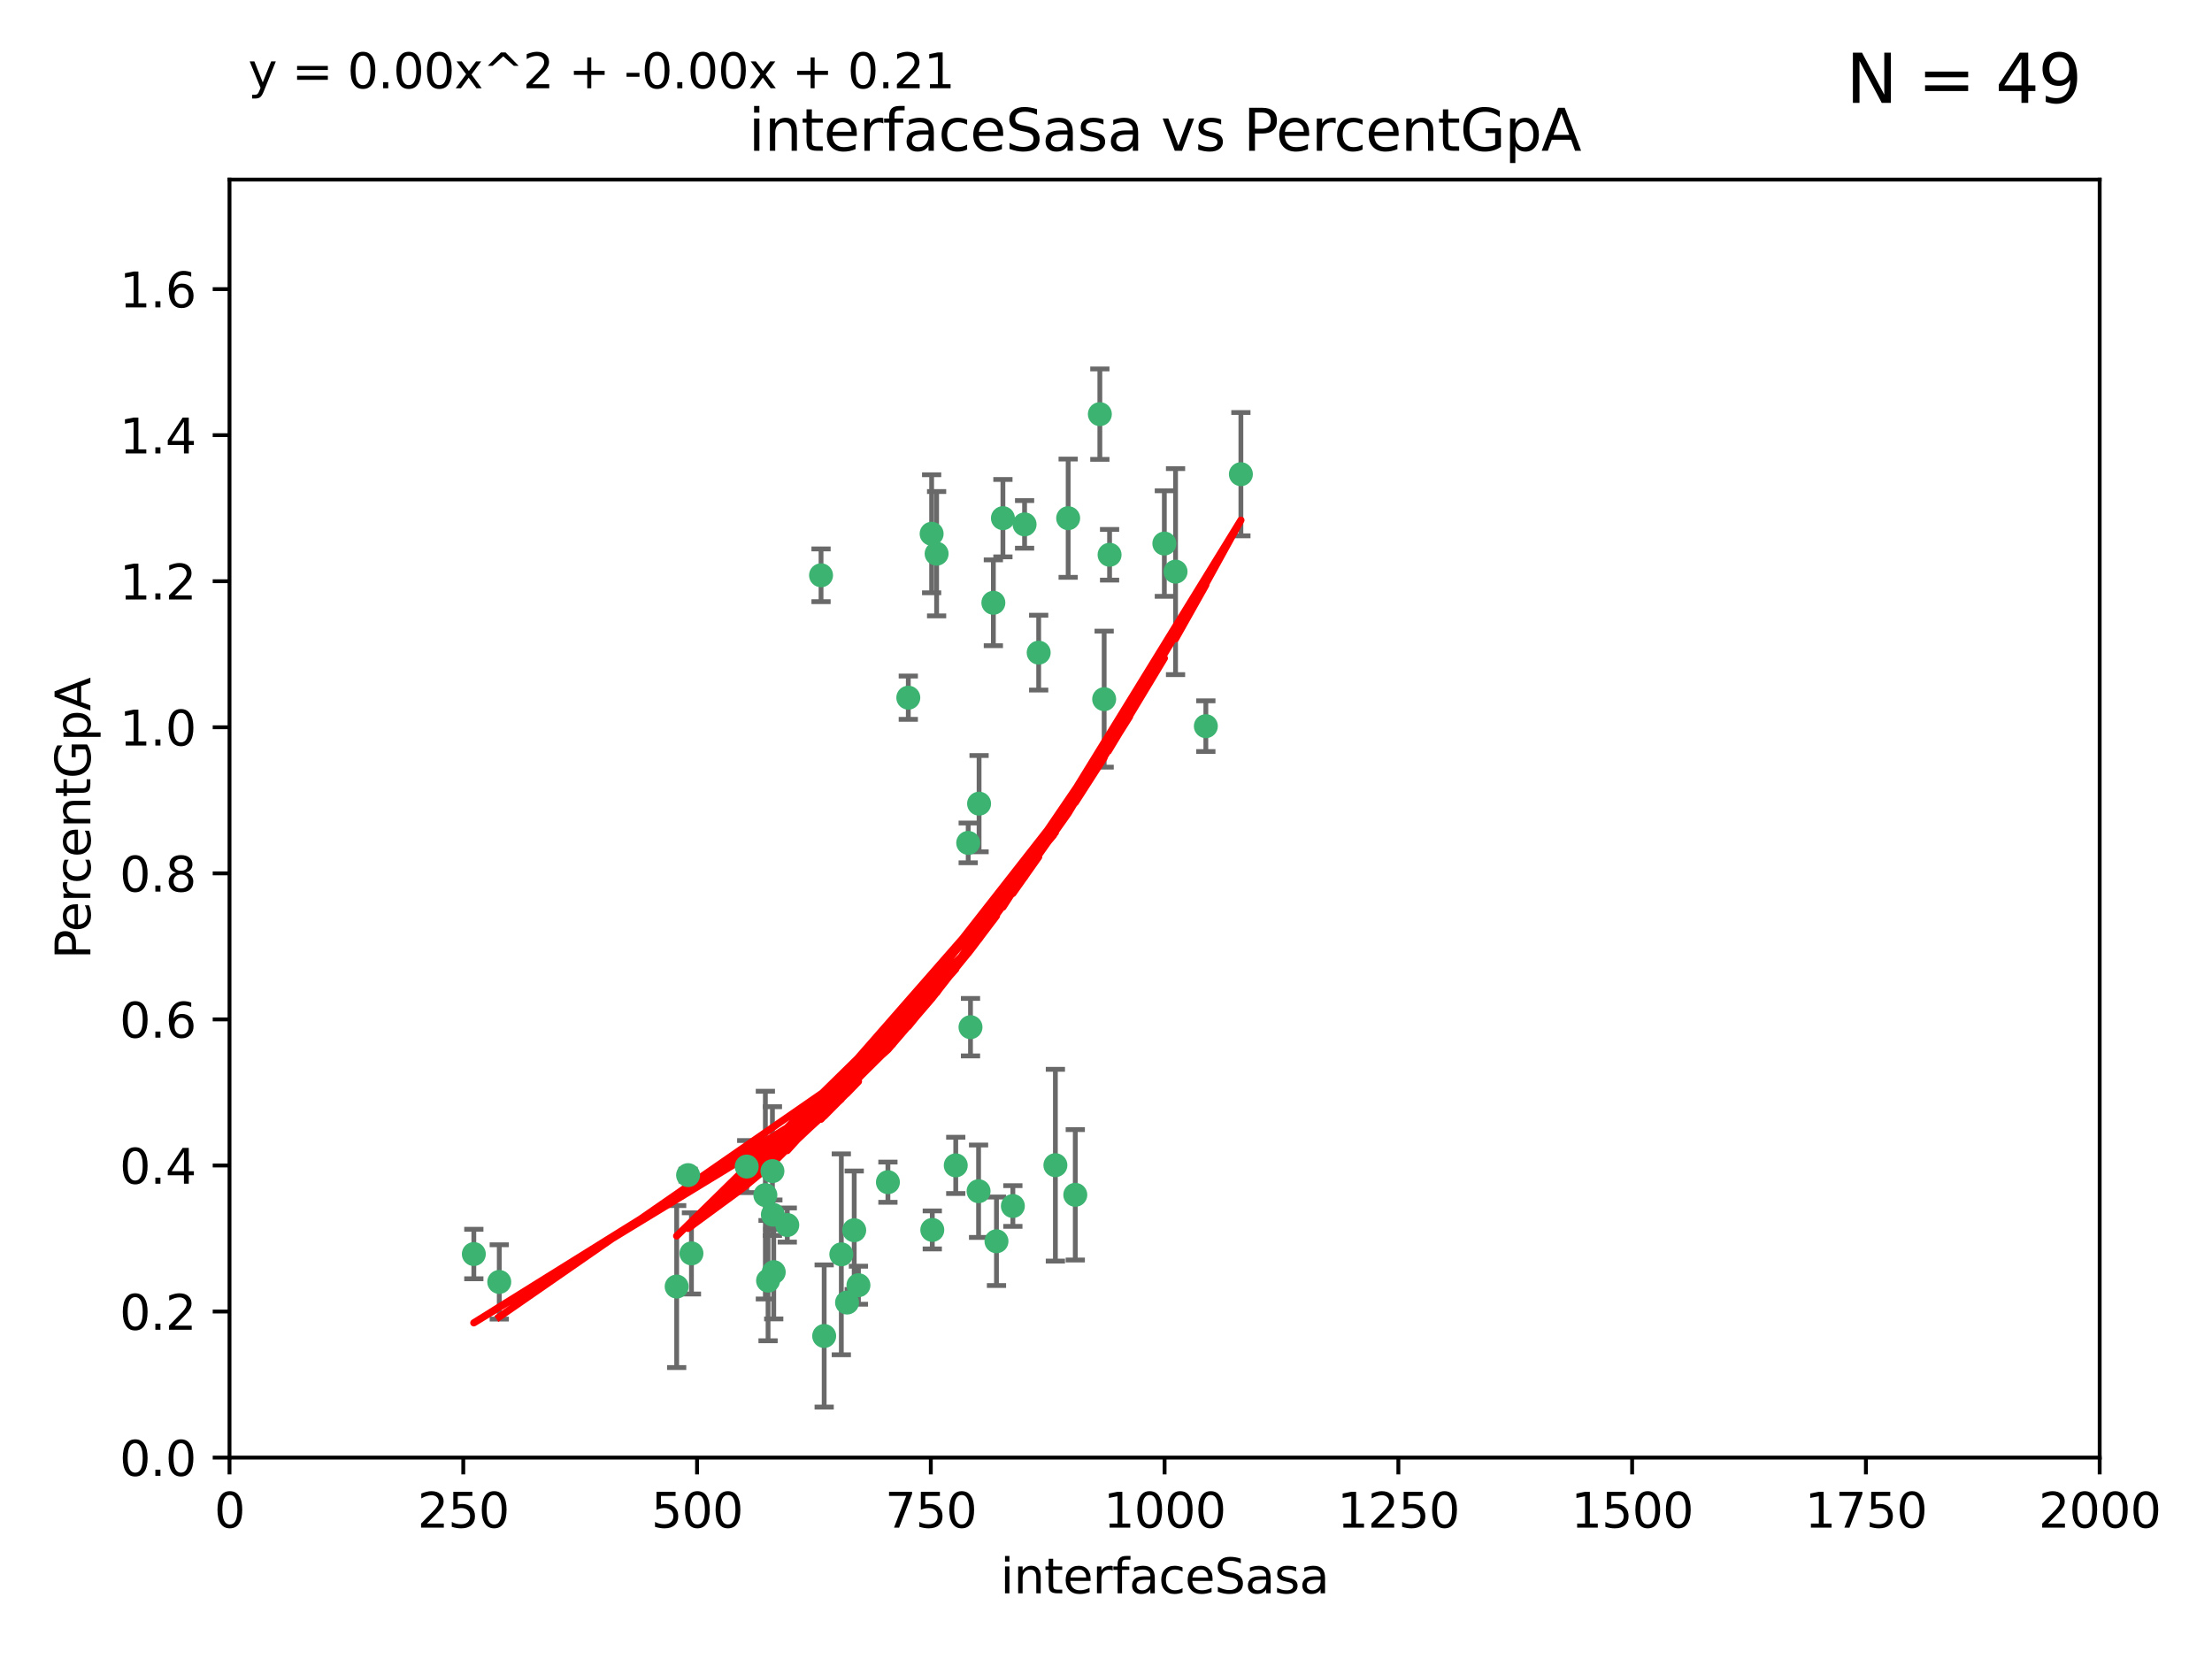 <?xml version="1.0" encoding="utf-8" standalone="no"?>
<!DOCTYPE svg PUBLIC "-//W3C//DTD SVG 1.1//EN"
  "http://www.w3.org/Graphics/SVG/1.1/DTD/svg11.dtd">
<svg xmlns:xlink="http://www.w3.org/1999/xlink" width="460.8pt" height="345.6pt" viewBox="0 0 460.8 345.6" xmlns="http://www.w3.org/2000/svg" version="1.1">
 <defs>
  <style type="text/css">*{stroke-linejoin: round; stroke-linecap: butt}</style>
 </defs>
 <g id="figure_1">
  <g id="patch_1">
   <path d="M 0 345.6 
L 460.8 345.6 
L 460.8 0 
L 0 0 
z
" style="fill: #ffffff"/>
  </g>
  <g id="axes_1">
   <g id="patch_2">
    <path d="M 47.81 303.64 
L 437.4 303.64 
L 437.4 37.411 
L 47.81 37.411 
z
" style="fill: #ffffff"/>
   </g>
   <g id="PathCollection_1">
    <defs>
     <path id="m07f8a28cf7" d="M 0 1.118 
C 0.297 1.118 0.581 1 0.791 0.791 
C 1 0.581 1.118 0.297 1.118 0 
C 1.118 -0.297 1 -0.581 0.791 -0.791 
C 0.581 -1 0.297 -1.118 0 -1.118 
C -0.297 -1.118 -0.581 -1 -0.791 -0.791 
C -1 -0.581 -1.118 -0.297 -1.118 0 
C -1.118 0.297 -1 0.581 -0.791 0.791 
C -0.581 1 -0.297 1.118 0 1.118 
z
" style="stroke: #3cb371"/>
    </defs>
    <g clip-path="url(#pd0bcbff8b4)">
     <use xlink:href="#m07f8a28cf7" x="231.145" y="115.568" style="fill: #3cb371; stroke: #3cb371"/>
     <use xlink:href="#m07f8a28cf7" x="242.554" y="113.232" style="fill: #3cb371; stroke: #3cb371"/>
     <use xlink:href="#m07f8a28cf7" x="208.925" y="107.943" style="fill: #3cb371; stroke: #3cb371"/>
     <use xlink:href="#m07f8a28cf7" x="258.5" y="98.781" style="fill: #3cb371; stroke: #3cb371"/>
     <use xlink:href="#m07f8a28cf7" x="244.888" y="119.082" style="fill: #3cb371; stroke: #3cb371"/>
     <use xlink:href="#m07f8a28cf7" x="251.201" y="151.274" style="fill: #3cb371; stroke: #3cb371"/>
     <use xlink:href="#m07f8a28cf7" x="222.518" y="107.949" style="fill: #3cb371; stroke: #3cb371"/>
     <use xlink:href="#m07f8a28cf7" x="203.96" y="167.417" style="fill: #3cb371; stroke: #3cb371"/>
     <use xlink:href="#m07f8a28cf7" x="229.119" y="86.272" style="fill: #3cb371; stroke: #3cb371"/>
     <use xlink:href="#m07f8a28cf7" x="195.114" y="115.347" style="fill: #3cb371; stroke: #3cb371"/>
     <use xlink:href="#m07f8a28cf7" x="213.44" y="109.239" style="fill: #3cb371; stroke: #3cb371"/>
     <use xlink:href="#m07f8a28cf7" x="189.216" y="145.341" style="fill: #3cb371; stroke: #3cb371"/>
     <use xlink:href="#m07f8a28cf7" x="202.173" y="213.979" style="fill: #3cb371; stroke: #3cb371"/>
     <use xlink:href="#m07f8a28cf7" x="207.585" y="258.579" style="fill: #3cb371; stroke: #3cb371"/>
     <use xlink:href="#m07f8a28cf7" x="206.936" y="125.569" style="fill: #3cb371; stroke: #3cb371"/>
     <use xlink:href="#m07f8a28cf7" x="194.076" y="111.192" style="fill: #3cb371; stroke: #3cb371"/>
     <use xlink:href="#m07f8a28cf7" x="171.039" y="119.843" style="fill: #3cb371; stroke: #3cb371"/>
     <use xlink:href="#m07f8a28cf7" x="230.017" y="145.644" style="fill: #3cb371; stroke: #3cb371"/>
     <use xlink:href="#m07f8a28cf7" x="224.002" y="248.904" style="fill: #3cb371; stroke: #3cb371"/>
     <use xlink:href="#m07f8a28cf7" x="210.998" y="251.235" style="fill: #3cb371; stroke: #3cb371"/>
     <use xlink:href="#m07f8a28cf7" x="216.376" y="135.958" style="fill: #3cb371; stroke: #3cb371"/>
     <use xlink:href="#m07f8a28cf7" x="201.694" y="175.59" style="fill: #3cb371; stroke: #3cb371"/>
     <use xlink:href="#m07f8a28cf7" x="140.963" y="268.012" style="fill: #3cb371; stroke: #3cb371"/>
     <use xlink:href="#m07f8a28cf7" x="203.854" y="248.151" style="fill: #3cb371; stroke: #3cb371"/>
     <use xlink:href="#m07f8a28cf7" x="164.005" y="255.193" style="fill: #3cb371; stroke: #3cb371"/>
     <use xlink:href="#m07f8a28cf7" x="161.183" y="265.008" style="fill: #3cb371; stroke: #3cb371"/>
     <use xlink:href="#m07f8a28cf7" x="219.857" y="242.731" style="fill: #3cb371; stroke: #3cb371"/>
     <use xlink:href="#m07f8a28cf7" x="155.555" y="243.018" style="fill: #3cb371; stroke: #3cb371"/>
     <use xlink:href="#m07f8a28cf7" x="175.262" y="261.303" style="fill: #3cb371; stroke: #3cb371"/>
     <use xlink:href="#m07f8a28cf7" x="98.708" y="261.239" style="fill: #3cb371; stroke: #3cb371"/>
     <use xlink:href="#m07f8a28cf7" x="177.949" y="256.279" style="fill: #3cb371; stroke: #3cb371"/>
     <use xlink:href="#m07f8a28cf7" x="159.441" y="248.965" style="fill: #3cb371; stroke: #3cb371"/>
     <use xlink:href="#m07f8a28cf7" x="161.001" y="253.038" style="fill: #3cb371; stroke: #3cb371"/>
     <use xlink:href="#m07f8a28cf7" x="143.341" y="244.8" style="fill: #3cb371; stroke: #3cb371"/>
     <use xlink:href="#m07f8a28cf7" x="184.969" y="246.271" style="fill: #3cb371; stroke: #3cb371"/>
     <use xlink:href="#m07f8a28cf7" x="194.214" y="256.212" style="fill: #3cb371; stroke: #3cb371"/>
     <use xlink:href="#m07f8a28cf7" x="144.041" y="261.105" style="fill: #3cb371; stroke: #3cb371"/>
     <use xlink:href="#m07f8a28cf7" x="176.457" y="271.345" style="fill: #3cb371; stroke: #3cb371"/>
     <use xlink:href="#m07f8a28cf7" x="178.829" y="267.733" style="fill: #3cb371; stroke: #3cb371"/>
     <use xlink:href="#m07f8a28cf7" x="171.69" y="278.312" style="fill: #3cb371; stroke: #3cb371"/>
     <use xlink:href="#m07f8a28cf7" x="199.101" y="242.769" style="fill: #3cb371; stroke: #3cb371"/>
     <use xlink:href="#m07f8a28cf7" x="160.002" y="266.777" style="fill: #3cb371; stroke: #3cb371"/>
     <use xlink:href="#m07f8a28cf7" x="160.912" y="243.962" style="fill: #3cb371; stroke: #3cb371"/>
     <use xlink:href="#m07f8a28cf7" x="104.006" y="267.05" style="fill: #3cb371; stroke: #3cb371"/>
    </g>
   </g>
   <g id="matplotlib.axis_1">
    <g id="xtick_1">
     <g id="line2d_1">
      <defs>
       <path id="mccc48b113e" d="M 0 0 
L 0 3.5 
" style="stroke: #000000; stroke-width: 0.8"/>
      </defs>
      <g>
       <use xlink:href="#mccc48b113e" x="47.81" y="303.64" style="stroke: #000000; stroke-width: 0.8"/>
      </g>
     </g>
     <g id="text_1">
      <!-- 0 -->
      <g transform="translate(44.629 318.238)scale(0.1 -0.1)">
       <defs>
        <path id="DejaVuSans-30" d="M 2034 4250 
Q 1547 4250 1301 3770 
Q 1056 3291 1056 2328 
Q 1056 1369 1301 889 
Q 1547 409 2034 409 
Q 2525 409 2770 889 
Q 3016 1369 3016 2328 
Q 3016 3291 2770 3770 
Q 2525 4250 2034 4250 
z
M 2034 4750 
Q 2819 4750 3233 4129 
Q 3647 3509 3647 2328 
Q 3647 1150 3233 529 
Q 2819 -91 2034 -91 
Q 1250 -91 836 529 
Q 422 1150 422 2328 
Q 422 3509 836 4129 
Q 1250 4750 2034 4750 
z
" transform="scale(0.016)"/>
       </defs>
       <use xlink:href="#DejaVuSans-30"/>
      </g>
     </g>
    </g>
    <g id="xtick_2">
     <g id="line2d_2">
      <g>
       <use xlink:href="#mccc48b113e" x="96.509" y="303.64" style="stroke: #000000; stroke-width: 0.8"/>
      </g>
     </g>
     <g id="text_2">
      <!-- 250 -->
      <g transform="translate(86.965 318.238)scale(0.1 -0.1)">
       <defs>
        <path id="DejaVuSans-32" d="M 1228 531 
L 3431 531 
L 3431 0 
L 469 0 
L 469 531 
Q 828 903 1448 1529 
Q 2069 2156 2228 2338 
Q 2531 2678 2651 2914 
Q 2772 3150 2772 3378 
Q 2772 3750 2511 3984 
Q 2250 4219 1831 4219 
Q 1534 4219 1204 4116 
Q 875 4013 500 3803 
L 500 4441 
Q 881 4594 1212 4672 
Q 1544 4750 1819 4750 
Q 2544 4750 2975 4387 
Q 3406 4025 3406 3419 
Q 3406 3131 3298 2873 
Q 3191 2616 2906 2266 
Q 2828 2175 2409 1742 
Q 1991 1309 1228 531 
z
" transform="scale(0.016)"/>
        <path id="DejaVuSans-35" d="M 691 4666 
L 3169 4666 
L 3169 4134 
L 1269 4134 
L 1269 2991 
Q 1406 3038 1543 3061 
Q 1681 3084 1819 3084 
Q 2600 3084 3056 2656 
Q 3513 2228 3513 1497 
Q 3513 744 3044 326 
Q 2575 -91 1722 -91 
Q 1428 -91 1123 -41 
Q 819 9 494 109 
L 494 744 
Q 775 591 1075 516 
Q 1375 441 1709 441 
Q 2250 441 2565 725 
Q 2881 1009 2881 1497 
Q 2881 1984 2565 2268 
Q 2250 2553 1709 2553 
Q 1456 2553 1204 2497 
Q 953 2441 691 2322 
L 691 4666 
z
" transform="scale(0.016)"/>
       </defs>
       <use xlink:href="#DejaVuSans-32"/>
       <use xlink:href="#DejaVuSans-35" x="63.623"/>
       <use xlink:href="#DejaVuSans-30" x="127.246"/>
      </g>
     </g>
    </g>
    <g id="xtick_3">
     <g id="line2d_3">
      <g>
       <use xlink:href="#mccc48b113e" x="145.208" y="303.64" style="stroke: #000000; stroke-width: 0.8"/>
      </g>
     </g>
     <g id="text_3">
      <!-- 500 -->
      <g transform="translate(135.664 318.238)scale(0.1 -0.1)">
       <use xlink:href="#DejaVuSans-35"/>
       <use xlink:href="#DejaVuSans-30" x="63.623"/>
       <use xlink:href="#DejaVuSans-30" x="127.246"/>
      </g>
     </g>
    </g>
    <g id="xtick_4">
     <g id="line2d_4">
      <g>
       <use xlink:href="#mccc48b113e" x="193.906" y="303.64" style="stroke: #000000; stroke-width: 0.8"/>
      </g>
     </g>
     <g id="text_4">
      <!-- 750 -->
      <g transform="translate(184.363 318.238)scale(0.1 -0.1)">
       <defs>
        <path id="DejaVuSans-37" d="M 525 4666 
L 3525 4666 
L 3525 4397 
L 1831 0 
L 1172 0 
L 2766 4134 
L 525 4134 
L 525 4666 
z
" transform="scale(0.016)"/>
       </defs>
       <use xlink:href="#DejaVuSans-37"/>
       <use xlink:href="#DejaVuSans-35" x="63.623"/>
       <use xlink:href="#DejaVuSans-30" x="127.246"/>
      </g>
     </g>
    </g>
    <g id="xtick_5">
     <g id="line2d_5">
      <g>
       <use xlink:href="#mccc48b113e" x="242.605" y="303.64" style="stroke: #000000; stroke-width: 0.8"/>
      </g>
     </g>
     <g id="text_5">
      <!-- 1000 -->
      <g transform="translate(229.88 318.238)scale(0.1 -0.1)">
       <defs>
        <path id="DejaVuSans-31" d="M 794 531 
L 1825 531 
L 1825 4091 
L 703 3866 
L 703 4441 
L 1819 4666 
L 2450 4666 
L 2450 531 
L 3481 531 
L 3481 0 
L 794 0 
L 794 531 
z
" transform="scale(0.016)"/>
       </defs>
       <use xlink:href="#DejaVuSans-31"/>
       <use xlink:href="#DejaVuSans-30" x="63.623"/>
       <use xlink:href="#DejaVuSans-30" x="127.246"/>
       <use xlink:href="#DejaVuSans-30" x="190.869"/>
      </g>
     </g>
    </g>
    <g id="xtick_6">
     <g id="line2d_6">
      <g>
       <use xlink:href="#mccc48b113e" x="291.304" y="303.64" style="stroke: #000000; stroke-width: 0.8"/>
      </g>
     </g>
     <g id="text_6">
      <!-- 1250 -->
      <g transform="translate(278.579 318.238)scale(0.1 -0.1)">
       <use xlink:href="#DejaVuSans-31"/>
       <use xlink:href="#DejaVuSans-32" x="63.623"/>
       <use xlink:href="#DejaVuSans-35" x="127.246"/>
       <use xlink:href="#DejaVuSans-30" x="190.869"/>
      </g>
     </g>
    </g>
    <g id="xtick_7">
     <g id="line2d_7">
      <g>
       <use xlink:href="#mccc48b113e" x="340.002" y="303.64" style="stroke: #000000; stroke-width: 0.8"/>
      </g>
     </g>
     <g id="text_7">
      <!-- 1500 -->
      <g transform="translate(327.277 318.238)scale(0.1 -0.1)">
       <use xlink:href="#DejaVuSans-31"/>
       <use xlink:href="#DejaVuSans-35" x="63.623"/>
       <use xlink:href="#DejaVuSans-30" x="127.246"/>
       <use xlink:href="#DejaVuSans-30" x="190.869"/>
      </g>
     </g>
    </g>
    <g id="xtick_8">
     <g id="line2d_8">
      <g>
       <use xlink:href="#mccc48b113e" x="388.701" y="303.64" style="stroke: #000000; stroke-width: 0.8"/>
      </g>
     </g>
     <g id="text_8">
      <!-- 1750 -->
      <g transform="translate(375.976 318.238)scale(0.1 -0.1)">
       <use xlink:href="#DejaVuSans-31"/>
       <use xlink:href="#DejaVuSans-37" x="63.623"/>
       <use xlink:href="#DejaVuSans-35" x="127.246"/>
       <use xlink:href="#DejaVuSans-30" x="190.869"/>
      </g>
     </g>
    </g>
    <g id="xtick_9">
     <g id="line2d_9">
      <g>
       <use xlink:href="#mccc48b113e" x="437.4" y="303.64" style="stroke: #000000; stroke-width: 0.8"/>
      </g>
     </g>
     <g id="text_9">
      <!-- 2000 -->
      <g transform="translate(424.675 318.238)scale(0.1 -0.1)">
       <use xlink:href="#DejaVuSans-32"/>
       <use xlink:href="#DejaVuSans-30" x="63.623"/>
       <use xlink:href="#DejaVuSans-30" x="127.246"/>
       <use xlink:href="#DejaVuSans-30" x="190.869"/>
      </g>
     </g>
    </g>
    <g id="text_10">
     <!-- interfaceSasa -->
     <g transform="translate(208.398 331.917)scale(0.1 -0.1)">
      <defs>
       <path id="DejaVuSans-69" d="M 603 3500 
L 1178 3500 
L 1178 0 
L 603 0 
L 603 3500 
z
M 603 4863 
L 1178 4863 
L 1178 4134 
L 603 4134 
L 603 4863 
z
" transform="scale(0.016)"/>
       <path id="DejaVuSans-6e" d="M 3513 2113 
L 3513 0 
L 2938 0 
L 2938 2094 
Q 2938 2591 2744 2837 
Q 2550 3084 2163 3084 
Q 1697 3084 1428 2787 
Q 1159 2491 1159 1978 
L 1159 0 
L 581 0 
L 581 3500 
L 1159 3500 
L 1159 2956 
Q 1366 3272 1645 3428 
Q 1925 3584 2291 3584 
Q 2894 3584 3203 3211 
Q 3513 2838 3513 2113 
z
" transform="scale(0.016)"/>
       <path id="DejaVuSans-74" d="M 1172 4494 
L 1172 3500 
L 2356 3500 
L 2356 3053 
L 1172 3053 
L 1172 1153 
Q 1172 725 1289 603 
Q 1406 481 1766 481 
L 2356 481 
L 2356 0 
L 1766 0 
Q 1100 0 847 248 
Q 594 497 594 1153 
L 594 3053 
L 172 3053 
L 172 3500 
L 594 3500 
L 594 4494 
L 1172 4494 
z
" transform="scale(0.016)"/>
       <path id="DejaVuSans-65" d="M 3597 1894 
L 3597 1613 
L 953 1613 
Q 991 1019 1311 708 
Q 1631 397 2203 397 
Q 2534 397 2845 478 
Q 3156 559 3463 722 
L 3463 178 
Q 3153 47 2828 -22 
Q 2503 -91 2169 -91 
Q 1331 -91 842 396 
Q 353 884 353 1716 
Q 353 2575 817 3079 
Q 1281 3584 2069 3584 
Q 2775 3584 3186 3129 
Q 3597 2675 3597 1894 
z
M 3022 2063 
Q 3016 2534 2758 2815 
Q 2500 3097 2075 3097 
Q 1594 3097 1305 2825 
Q 1016 2553 972 2059 
L 3022 2063 
z
" transform="scale(0.016)"/>
       <path id="DejaVuSans-72" d="M 2631 2963 
Q 2534 3019 2420 3045 
Q 2306 3072 2169 3072 
Q 1681 3072 1420 2755 
Q 1159 2438 1159 1844 
L 1159 0 
L 581 0 
L 581 3500 
L 1159 3500 
L 1159 2956 
Q 1341 3275 1631 3429 
Q 1922 3584 2338 3584 
Q 2397 3584 2469 3576 
Q 2541 3569 2628 3553 
L 2631 2963 
z
" transform="scale(0.016)"/>
       <path id="DejaVuSans-66" d="M 2375 4863 
L 2375 4384 
L 1825 4384 
Q 1516 4384 1395 4259 
Q 1275 4134 1275 3809 
L 1275 3500 
L 2222 3500 
L 2222 3053 
L 1275 3053 
L 1275 0 
L 697 0 
L 697 3053 
L 147 3053 
L 147 3500 
L 697 3500 
L 697 3744 
Q 697 4328 969 4595 
Q 1241 4863 1831 4863 
L 2375 4863 
z
" transform="scale(0.016)"/>
       <path id="DejaVuSans-61" d="M 2194 1759 
Q 1497 1759 1228 1600 
Q 959 1441 959 1056 
Q 959 750 1161 570 
Q 1363 391 1709 391 
Q 2188 391 2477 730 
Q 2766 1069 2766 1631 
L 2766 1759 
L 2194 1759 
z
M 3341 1997 
L 3341 0 
L 2766 0 
L 2766 531 
Q 2569 213 2275 61 
Q 1981 -91 1556 -91 
Q 1019 -91 701 211 
Q 384 513 384 1019 
Q 384 1609 779 1909 
Q 1175 2209 1959 2209 
L 2766 2209 
L 2766 2266 
Q 2766 2663 2505 2880 
Q 2244 3097 1772 3097 
Q 1472 3097 1187 3025 
Q 903 2953 641 2809 
L 641 3341 
Q 956 3463 1253 3523 
Q 1550 3584 1831 3584 
Q 2591 3584 2966 3190 
Q 3341 2797 3341 1997 
z
" transform="scale(0.016)"/>
       <path id="DejaVuSans-63" d="M 3122 3366 
L 3122 2828 
Q 2878 2963 2633 3030 
Q 2388 3097 2138 3097 
Q 1578 3097 1268 2742 
Q 959 2388 959 1747 
Q 959 1106 1268 751 
Q 1578 397 2138 397 
Q 2388 397 2633 464 
Q 2878 531 3122 666 
L 3122 134 
Q 2881 22 2623 -34 
Q 2366 -91 2075 -91 
Q 1284 -91 818 406 
Q 353 903 353 1747 
Q 353 2603 823 3093 
Q 1294 3584 2113 3584 
Q 2378 3584 2631 3529 
Q 2884 3475 3122 3366 
z
" transform="scale(0.016)"/>
       <path id="DejaVuSans-53" d="M 3425 4513 
L 3425 3897 
Q 3066 4069 2747 4153 
Q 2428 4238 2131 4238 
Q 1616 4238 1336 4038 
Q 1056 3838 1056 3469 
Q 1056 3159 1242 3001 
Q 1428 2844 1947 2747 
L 2328 2669 
Q 3034 2534 3370 2195 
Q 3706 1856 3706 1288 
Q 3706 609 3251 259 
Q 2797 -91 1919 -91 
Q 1588 -91 1214 -16 
Q 841 59 441 206 
L 441 856 
Q 825 641 1194 531 
Q 1563 422 1919 422 
Q 2459 422 2753 634 
Q 3047 847 3047 1241 
Q 3047 1584 2836 1778 
Q 2625 1972 2144 2069 
L 1759 2144 
Q 1053 2284 737 2584 
Q 422 2884 422 3419 
Q 422 4038 858 4394 
Q 1294 4750 2059 4750 
Q 2388 4750 2728 4690 
Q 3069 4631 3425 4513 
z
" transform="scale(0.016)"/>
       <path id="DejaVuSans-73" d="M 2834 3397 
L 2834 2853 
Q 2591 2978 2328 3040 
Q 2066 3103 1784 3103 
Q 1356 3103 1142 2972 
Q 928 2841 928 2578 
Q 928 2378 1081 2264 
Q 1234 2150 1697 2047 
L 1894 2003 
Q 2506 1872 2764 1633 
Q 3022 1394 3022 966 
Q 3022 478 2636 193 
Q 2250 -91 1575 -91 
Q 1294 -91 989 -36 
Q 684 19 347 128 
L 347 722 
Q 666 556 975 473 
Q 1284 391 1588 391 
Q 1994 391 2212 530 
Q 2431 669 2431 922 
Q 2431 1156 2273 1281 
Q 2116 1406 1581 1522 
L 1381 1569 
Q 847 1681 609 1914 
Q 372 2147 372 2553 
Q 372 3047 722 3315 
Q 1072 3584 1716 3584 
Q 2034 3584 2315 3537 
Q 2597 3491 2834 3397 
z
" transform="scale(0.016)"/>
      </defs>
      <use xlink:href="#DejaVuSans-69"/>
      <use xlink:href="#DejaVuSans-6e" x="27.783"/>
      <use xlink:href="#DejaVuSans-74" x="91.162"/>
      <use xlink:href="#DejaVuSans-65" x="130.371"/>
      <use xlink:href="#DejaVuSans-72" x="191.895"/>
      <use xlink:href="#DejaVuSans-66" x="233.008"/>
      <use xlink:href="#DejaVuSans-61" x="268.213"/>
      <use xlink:href="#DejaVuSans-63" x="329.492"/>
      <use xlink:href="#DejaVuSans-65" x="384.473"/>
      <use xlink:href="#DejaVuSans-53" x="445.996"/>
      <use xlink:href="#DejaVuSans-61" x="509.473"/>
      <use xlink:href="#DejaVuSans-73" x="570.752"/>
      <use xlink:href="#DejaVuSans-61" x="622.852"/>
     </g>
    </g>
   </g>
   <g id="matplotlib.axis_2">
    <g id="ytick_1">
     <g id="line2d_10">
      <defs>
       <path id="md00e5c9acf" d="M 0 0 
L -3.5 0 
" style="stroke: #000000; stroke-width: 0.8"/>
      </defs>
      <g>
       <use xlink:href="#md00e5c9acf" x="47.81" y="303.64" style="stroke: #000000; stroke-width: 0.8"/>
      </g>
     </g>
     <g id="text_11">
      <!-- 0.0 -->
      <g transform="translate(24.907 307.439)scale(0.1 -0.1)">
       <defs>
        <path id="DejaVuSans-2e" d="M 684 794 
L 1344 794 
L 1344 0 
L 684 0 
L 684 794 
z
" transform="scale(0.016)"/>
       </defs>
       <use xlink:href="#DejaVuSans-30"/>
       <use xlink:href="#DejaVuSans-2e" x="63.623"/>
       <use xlink:href="#DejaVuSans-30" x="95.41"/>
      </g>
     </g>
    </g>
    <g id="ytick_2">
     <g id="line2d_11">
      <g>
       <use xlink:href="#md00e5c9acf" x="47.81" y="273.214" style="stroke: #000000; stroke-width: 0.8"/>
      </g>
     </g>
     <g id="text_12">
      <!-- 0.2 -->
      <g transform="translate(24.907 277.013)scale(0.1 -0.1)">
       <use xlink:href="#DejaVuSans-30"/>
       <use xlink:href="#DejaVuSans-2e" x="63.623"/>
       <use xlink:href="#DejaVuSans-32" x="95.41"/>
      </g>
     </g>
    </g>
    <g id="ytick_3">
     <g id="line2d_12">
      <g>
       <use xlink:href="#md00e5c9acf" x="47.81" y="242.788" style="stroke: #000000; stroke-width: 0.8"/>
      </g>
     </g>
     <g id="text_13">
      <!-- 0.4 -->
      <g transform="translate(24.907 246.587)scale(0.1 -0.1)">
       <defs>
        <path id="DejaVuSans-34" d="M 2419 4116 
L 825 1625 
L 2419 1625 
L 2419 4116 
z
M 2253 4666 
L 3047 4666 
L 3047 1625 
L 3713 1625 
L 3713 1100 
L 3047 1100 
L 3047 0 
L 2419 0 
L 2419 1100 
L 313 1100 
L 313 1709 
L 2253 4666 
z
" transform="scale(0.016)"/>
       </defs>
       <use xlink:href="#DejaVuSans-30"/>
       <use xlink:href="#DejaVuSans-2e" x="63.623"/>
       <use xlink:href="#DejaVuSans-34" x="95.41"/>
      </g>
     </g>
    </g>
    <g id="ytick_4">
     <g id="line2d_13">
      <g>
       <use xlink:href="#md00e5c9acf" x="47.81" y="212.362" style="stroke: #000000; stroke-width: 0.8"/>
      </g>
     </g>
     <g id="text_14">
      <!-- 0.6 -->
      <g transform="translate(24.907 216.161)scale(0.1 -0.1)">
       <defs>
        <path id="DejaVuSans-36" d="M 2113 2584 
Q 1688 2584 1439 2293 
Q 1191 2003 1191 1497 
Q 1191 994 1439 701 
Q 1688 409 2113 409 
Q 2538 409 2786 701 
Q 3034 994 3034 1497 
Q 3034 2003 2786 2293 
Q 2538 2584 2113 2584 
z
M 3366 4563 
L 3366 3988 
Q 3128 4100 2886 4159 
Q 2644 4219 2406 4219 
Q 1781 4219 1451 3797 
Q 1122 3375 1075 2522 
Q 1259 2794 1537 2939 
Q 1816 3084 2150 3084 
Q 2853 3084 3261 2657 
Q 3669 2231 3669 1497 
Q 3669 778 3244 343 
Q 2819 -91 2113 -91 
Q 1303 -91 875 529 
Q 447 1150 447 2328 
Q 447 3434 972 4092 
Q 1497 4750 2381 4750 
Q 2619 4750 2861 4703 
Q 3103 4656 3366 4563 
z
" transform="scale(0.016)"/>
       </defs>
       <use xlink:href="#DejaVuSans-30"/>
       <use xlink:href="#DejaVuSans-2e" x="63.623"/>
       <use xlink:href="#DejaVuSans-36" x="95.41"/>
      </g>
     </g>
    </g>
    <g id="ytick_5">
     <g id="line2d_14">
      <g>
       <use xlink:href="#md00e5c9acf" x="47.81" y="181.935" style="stroke: #000000; stroke-width: 0.8"/>
      </g>
     </g>
     <g id="text_15">
      <!-- 0.8 -->
      <g transform="translate(24.907 185.735)scale(0.1 -0.1)">
       <defs>
        <path id="DejaVuSans-38" d="M 2034 2216 
Q 1584 2216 1326 1975 
Q 1069 1734 1069 1313 
Q 1069 891 1326 650 
Q 1584 409 2034 409 
Q 2484 409 2743 651 
Q 3003 894 3003 1313 
Q 3003 1734 2745 1975 
Q 2488 2216 2034 2216 
z
M 1403 2484 
Q 997 2584 770 2862 
Q 544 3141 544 3541 
Q 544 4100 942 4425 
Q 1341 4750 2034 4750 
Q 2731 4750 3128 4425 
Q 3525 4100 3525 3541 
Q 3525 3141 3298 2862 
Q 3072 2584 2669 2484 
Q 3125 2378 3379 2068 
Q 3634 1759 3634 1313 
Q 3634 634 3220 271 
Q 2806 -91 2034 -91 
Q 1263 -91 848 271 
Q 434 634 434 1313 
Q 434 1759 690 2068 
Q 947 2378 1403 2484 
z
M 1172 3481 
Q 1172 3119 1398 2916 
Q 1625 2713 2034 2713 
Q 2441 2713 2670 2916 
Q 2900 3119 2900 3481 
Q 2900 3844 2670 4047 
Q 2441 4250 2034 4250 
Q 1625 4250 1398 4047 
Q 1172 3844 1172 3481 
z
" transform="scale(0.016)"/>
       </defs>
       <use xlink:href="#DejaVuSans-30"/>
       <use xlink:href="#DejaVuSans-2e" x="63.623"/>
       <use xlink:href="#DejaVuSans-38" x="95.41"/>
      </g>
     </g>
    </g>
    <g id="ytick_6">
     <g id="line2d_15">
      <g>
       <use xlink:href="#md00e5c9acf" x="47.81" y="151.509" style="stroke: #000000; stroke-width: 0.8"/>
      </g>
     </g>
     <g id="text_16">
      <!-- 1.0 -->
      <g transform="translate(24.907 155.308)scale(0.1 -0.1)">
       <use xlink:href="#DejaVuSans-31"/>
       <use xlink:href="#DejaVuSans-2e" x="63.623"/>
       <use xlink:href="#DejaVuSans-30" x="95.41"/>
      </g>
     </g>
    </g>
    <g id="ytick_7">
     <g id="line2d_16">
      <g>
       <use xlink:href="#md00e5c9acf" x="47.81" y="121.083" style="stroke: #000000; stroke-width: 0.8"/>
      </g>
     </g>
     <g id="text_17">
      <!-- 1.2 -->
      <g transform="translate(24.907 124.882)scale(0.1 -0.1)">
       <use xlink:href="#DejaVuSans-31"/>
       <use xlink:href="#DejaVuSans-2e" x="63.623"/>
       <use xlink:href="#DejaVuSans-32" x="95.41"/>
      </g>
     </g>
    </g>
    <g id="ytick_8">
     <g id="line2d_17">
      <g>
       <use xlink:href="#md00e5c9acf" x="47.81" y="90.657" style="stroke: #000000; stroke-width: 0.8"/>
      </g>
     </g>
     <g id="text_18">
      <!-- 1.4 -->
      <g transform="translate(24.907 94.456)scale(0.1 -0.1)">
       <use xlink:href="#DejaVuSans-31"/>
       <use xlink:href="#DejaVuSans-2e" x="63.623"/>
       <use xlink:href="#DejaVuSans-34" x="95.41"/>
      </g>
     </g>
    </g>
    <g id="ytick_9">
     <g id="line2d_18">
      <g>
       <use xlink:href="#md00e5c9acf" x="47.81" y="60.231" style="stroke: #000000; stroke-width: 0.8"/>
      </g>
     </g>
     <g id="text_19">
      <!-- 1.6 -->
      <g transform="translate(24.907 64.03)scale(0.1 -0.1)">
       <use xlink:href="#DejaVuSans-31"/>
       <use xlink:href="#DejaVuSans-2e" x="63.623"/>
       <use xlink:href="#DejaVuSans-36" x="95.41"/>
      </g>
     </g>
    </g>
    <g id="text_20">
     <!-- PercentGpA -->
     <g transform="translate(18.827 199.802)rotate(-90)scale(0.1 -0.1)">
      <defs>
       <path id="DejaVuSans-50" d="M 1259 4147 
L 1259 2394 
L 2053 2394 
Q 2494 2394 2734 2622 
Q 2975 2850 2975 3272 
Q 2975 3691 2734 3919 
Q 2494 4147 2053 4147 
L 1259 4147 
z
M 628 4666 
L 2053 4666 
Q 2838 4666 3239 4311 
Q 3641 3956 3641 3272 
Q 3641 2581 3239 2228 
Q 2838 1875 2053 1875 
L 1259 1875 
L 1259 0 
L 628 0 
L 628 4666 
z
" transform="scale(0.016)"/>
       <path id="DejaVuSans-47" d="M 3809 666 
L 3809 1919 
L 2778 1919 
L 2778 2438 
L 4434 2438 
L 4434 434 
Q 4069 175 3628 42 
Q 3188 -91 2688 -91 
Q 1594 -91 976 548 
Q 359 1188 359 2328 
Q 359 3472 976 4111 
Q 1594 4750 2688 4750 
Q 3144 4750 3555 4637 
Q 3966 4525 4313 4306 
L 4313 3634 
Q 3963 3931 3569 4081 
Q 3175 4231 2741 4231 
Q 1884 4231 1454 3753 
Q 1025 3275 1025 2328 
Q 1025 1384 1454 906 
Q 1884 428 2741 428 
Q 3075 428 3337 486 
Q 3600 544 3809 666 
z
" transform="scale(0.016)"/>
       <path id="DejaVuSans-70" d="M 1159 525 
L 1159 -1331 
L 581 -1331 
L 581 3500 
L 1159 3500 
L 1159 2969 
Q 1341 3281 1617 3432 
Q 1894 3584 2278 3584 
Q 2916 3584 3314 3078 
Q 3713 2572 3713 1747 
Q 3713 922 3314 415 
Q 2916 -91 2278 -91 
Q 1894 -91 1617 61 
Q 1341 213 1159 525 
z
M 3116 1747 
Q 3116 2381 2855 2742 
Q 2594 3103 2138 3103 
Q 1681 3103 1420 2742 
Q 1159 2381 1159 1747 
Q 1159 1113 1420 752 
Q 1681 391 2138 391 
Q 2594 391 2855 752 
Q 3116 1113 3116 1747 
z
" transform="scale(0.016)"/>
       <path id="DejaVuSans-41" d="M 2188 4044 
L 1331 1722 
L 3047 1722 
L 2188 4044 
z
M 1831 4666 
L 2547 4666 
L 4325 0 
L 3669 0 
L 3244 1197 
L 1141 1197 
L 716 0 
L 50 0 
L 1831 4666 
z
" transform="scale(0.016)"/>
      </defs>
      <use xlink:href="#DejaVuSans-50"/>
      <use xlink:href="#DejaVuSans-65" x="56.678"/>
      <use xlink:href="#DejaVuSans-72" x="118.201"/>
      <use xlink:href="#DejaVuSans-63" x="157.064"/>
      <use xlink:href="#DejaVuSans-65" x="212.045"/>
      <use xlink:href="#DejaVuSans-6e" x="273.568"/>
      <use xlink:href="#DejaVuSans-74" x="336.947"/>
      <use xlink:href="#DejaVuSans-47" x="376.156"/>
      <use xlink:href="#DejaVuSans-70" x="453.646"/>
      <use xlink:href="#DejaVuSans-41" x="517.123"/>
     </g>
    </g>
   </g>
   <g id="LineCollection_1">
    <path d="M 231.145 120.843 
L 231.145 110.292 
" clip-path="url(#pd0bcbff8b4)" style="fill: none; stroke: #696969"/>
    <path d="M 242.554 124.224 
L 242.554 102.241 
" clip-path="url(#pd0bcbff8b4)" style="fill: none; stroke: #696969"/>
    <path d="M 208.925 116.002 
L 208.925 99.884 
" clip-path="url(#pd0bcbff8b4)" style="fill: none; stroke: #696969"/>
    <path d="M 258.5 111.622 
L 258.5 85.94 
" clip-path="url(#pd0bcbff8b4)" style="fill: none; stroke: #696969"/>
    <path d="M 244.888 140.54 
L 244.888 97.624 
" clip-path="url(#pd0bcbff8b4)" style="fill: none; stroke: #696969"/>
    <path d="M 251.201 156.555 
L 251.201 145.993 
" clip-path="url(#pd0bcbff8b4)" style="fill: none; stroke: #696969"/>
    <path d="M 222.518 120.265 
L 222.518 95.634 
" clip-path="url(#pd0bcbff8b4)" style="fill: none; stroke: #696969"/>
    <path d="M 203.96 177.442 
L 203.96 157.392 
" clip-path="url(#pd0bcbff8b4)" style="fill: none; stroke: #696969"/>
    <path d="M 229.119 95.691 
L 229.119 76.852 
" clip-path="url(#pd0bcbff8b4)" style="fill: none; stroke: #696969"/>
    <path d="M 195.114 128.299 
L 195.114 102.395 
" clip-path="url(#pd0bcbff8b4)" style="fill: none; stroke: #696969"/>
    <path d="M 213.44 114.195 
L 213.44 104.283 
" clip-path="url(#pd0bcbff8b4)" style="fill: none; stroke: #696969"/>
    <path d="M 189.216 149.851 
L 189.216 140.831 
" clip-path="url(#pd0bcbff8b4)" style="fill: none; stroke: #696969"/>
    <path d="M 202.173 219.969 
L 202.173 207.99 
" clip-path="url(#pd0bcbff8b4)" style="fill: none; stroke: #696969"/>
    <path d="M 207.585 267.795 
L 207.585 249.362 
" clip-path="url(#pd0bcbff8b4)" style="fill: none; stroke: #696969"/>
    <path d="M 206.936 134.51 
L 206.936 116.629 
" clip-path="url(#pd0bcbff8b4)" style="fill: none; stroke: #696969"/>
    <path d="M 194.076 123.488 
L 194.076 98.897 
" clip-path="url(#pd0bcbff8b4)" style="fill: none; stroke: #696969"/>
    <path d="M 171.039 125.336 
L 171.039 114.351 
" clip-path="url(#pd0bcbff8b4)" style="fill: none; stroke: #696969"/>
    <path d="M 230.017 159.813 
L 230.017 131.474 
" clip-path="url(#pd0bcbff8b4)" style="fill: none; stroke: #696969"/>
    <path d="M 224.002 262.485 
L 224.002 235.322 
" clip-path="url(#pd0bcbff8b4)" style="fill: none; stroke: #696969"/>
    <path d="M 210.998 255.474 
L 210.998 246.995 
" clip-path="url(#pd0bcbff8b4)" style="fill: none; stroke: #696969"/>
    <path d="M 216.376 143.75 
L 216.376 128.166 
" clip-path="url(#pd0bcbff8b4)" style="fill: none; stroke: #696969"/>
    <path d="M 201.694 179.727 
L 201.694 171.452 
" clip-path="url(#pd0bcbff8b4)" style="fill: none; stroke: #696969"/>
    <path d="M 140.963 284.883 
L 140.963 251.14 
" clip-path="url(#pd0bcbff8b4)" style="fill: none; stroke: #696969"/>
    <path d="M 203.854 257.777 
L 203.854 238.526 
" clip-path="url(#pd0bcbff8b4)" style="fill: none; stroke: #696969"/>
    <path d="M 164.005 258.749 
L 164.005 251.637 
" clip-path="url(#pd0bcbff8b4)" style="fill: none; stroke: #696969"/>
    <path d="M 161.183 274.757 
L 161.183 255.26 
" clip-path="url(#pd0bcbff8b4)" style="fill: none; stroke: #696969"/>
    <path d="M 219.857 262.705 
L 219.857 222.756 
" clip-path="url(#pd0bcbff8b4)" style="fill: none; stroke: #696969"/>
    <path d="M 155.555 248.44 
L 155.555 237.595 
" clip-path="url(#pd0bcbff8b4)" style="fill: none; stroke: #696969"/>
    <path d="M 175.262 282.228 
L 175.262 240.379 
" clip-path="url(#pd0bcbff8b4)" style="fill: none; stroke: #696969"/>
    <path d="M 98.708 266.393 
L 98.708 256.084 
" clip-path="url(#pd0bcbff8b4)" style="fill: none; stroke: #696969"/>
    <path d="M 177.949 268.618 
L 177.949 243.941 
" clip-path="url(#pd0bcbff8b4)" style="fill: none; stroke: #696969"/>
    <path d="M 159.441 270.602 
L 159.441 227.328 
" clip-path="url(#pd0bcbff8b4)" style="fill: none; stroke: #696969"/>
    <path d="M 161.001 256.103 
L 161.001 249.973 
" clip-path="url(#pd0bcbff8b4)" style="fill: none; stroke: #696969"/>
    <path d="M 143.341 246.035 
L 143.341 243.565 
" clip-path="url(#pd0bcbff8b4)" style="fill: none; stroke: #696969"/>
    <path d="M 184.969 250.461 
L 184.969 242.082 
" clip-path="url(#pd0bcbff8b4)" style="fill: none; stroke: #696969"/>
    <path d="M 194.214 260.173 
L 194.214 252.252 
" clip-path="url(#pd0bcbff8b4)" style="fill: none; stroke: #696969"/>
    <path d="M 144.041 269.56 
L 144.041 252.649 
" clip-path="url(#pd0bcbff8b4)" style="fill: none; stroke: #696969"/>
    <path d="M 176.457 272.281 
L 176.457 270.409 
" clip-path="url(#pd0bcbff8b4)" style="fill: none; stroke: #696969"/>
    <path d="M 178.829 271.693 
L 178.829 263.773 
" clip-path="url(#pd0bcbff8b4)" style="fill: none; stroke: #696969"/>
    <path d="M 171.69 293.118 
L 171.69 263.505 
" clip-path="url(#pd0bcbff8b4)" style="fill: none; stroke: #696969"/>
    <path d="M 199.101 248.63 
L 199.101 236.908 
" clip-path="url(#pd0bcbff8b4)" style="fill: none; stroke: #696969"/>
    <path d="M 160.002 279.306 
L 160.002 254.248 
" clip-path="url(#pd0bcbff8b4)" style="fill: none; stroke: #696969"/>
    <path d="M 160.912 257.376 
L 160.912 230.547 
" clip-path="url(#pd0bcbff8b4)" style="fill: none; stroke: #696969"/>
    <path d="M 104.006 274.792 
L 104.006 259.308 
" clip-path="url(#pd0bcbff8b4)" style="fill: none; stroke: #696969"/>
   </g>
   <g id="line2d_19">
    <defs>
     <path id="m84f61d99c5" d="M 2 0 
L -2 -0 
" style="stroke: #696969"/>
    </defs>
    <g clip-path="url(#pd0bcbff8b4)">
     <use xlink:href="#m84f61d99c5" x="231.145" y="120.843" style="fill: #696969; stroke: #696969"/>
     <use xlink:href="#m84f61d99c5" x="242.554" y="124.224" style="fill: #696969; stroke: #696969"/>
     <use xlink:href="#m84f61d99c5" x="208.925" y="116.002" style="fill: #696969; stroke: #696969"/>
     <use xlink:href="#m84f61d99c5" x="258.5" y="111.622" style="fill: #696969; stroke: #696969"/>
     <use xlink:href="#m84f61d99c5" x="244.888" y="140.54" style="fill: #696969; stroke: #696969"/>
     <use xlink:href="#m84f61d99c5" x="251.201" y="156.555" style="fill: #696969; stroke: #696969"/>
     <use xlink:href="#m84f61d99c5" x="222.518" y="120.265" style="fill: #696969; stroke: #696969"/>
     <use xlink:href="#m84f61d99c5" x="203.96" y="177.442" style="fill: #696969; stroke: #696969"/>
     <use xlink:href="#m84f61d99c5" x="229.119" y="95.691" style="fill: #696969; stroke: #696969"/>
     <use xlink:href="#m84f61d99c5" x="195.114" y="128.299" style="fill: #696969; stroke: #696969"/>
     <use xlink:href="#m84f61d99c5" x="213.44" y="114.195" style="fill: #696969; stroke: #696969"/>
     <use xlink:href="#m84f61d99c5" x="189.216" y="149.851" style="fill: #696969; stroke: #696969"/>
     <use xlink:href="#m84f61d99c5" x="202.173" y="219.969" style="fill: #696969; stroke: #696969"/>
     <use xlink:href="#m84f61d99c5" x="207.585" y="267.795" style="fill: #696969; stroke: #696969"/>
     <use xlink:href="#m84f61d99c5" x="206.936" y="134.51" style="fill: #696969; stroke: #696969"/>
     <use xlink:href="#m84f61d99c5" x="194.076" y="123.488" style="fill: #696969; stroke: #696969"/>
     <use xlink:href="#m84f61d99c5" x="171.039" y="125.336" style="fill: #696969; stroke: #696969"/>
     <use xlink:href="#m84f61d99c5" x="230.017" y="159.813" style="fill: #696969; stroke: #696969"/>
     <use xlink:href="#m84f61d99c5" x="224.002" y="262.485" style="fill: #696969; stroke: #696969"/>
     <use xlink:href="#m84f61d99c5" x="210.998" y="255.474" style="fill: #696969; stroke: #696969"/>
     <use xlink:href="#m84f61d99c5" x="216.376" y="143.75" style="fill: #696969; stroke: #696969"/>
     <use xlink:href="#m84f61d99c5" x="201.694" y="179.727" style="fill: #696969; stroke: #696969"/>
     <use xlink:href="#m84f61d99c5" x="140.963" y="284.883" style="fill: #696969; stroke: #696969"/>
     <use xlink:href="#m84f61d99c5" x="203.854" y="257.777" style="fill: #696969; stroke: #696969"/>
     <use xlink:href="#m84f61d99c5" x="164.005" y="258.749" style="fill: #696969; stroke: #696969"/>
     <use xlink:href="#m84f61d99c5" x="161.183" y="274.757" style="fill: #696969; stroke: #696969"/>
     <use xlink:href="#m84f61d99c5" x="219.857" y="262.705" style="fill: #696969; stroke: #696969"/>
     <use xlink:href="#m84f61d99c5" x="155.555" y="248.44" style="fill: #696969; stroke: #696969"/>
     <use xlink:href="#m84f61d99c5" x="175.262" y="282.228" style="fill: #696969; stroke: #696969"/>
     <use xlink:href="#m84f61d99c5" x="98.708" y="266.393" style="fill: #696969; stroke: #696969"/>
     <use xlink:href="#m84f61d99c5" x="177.949" y="268.618" style="fill: #696969; stroke: #696969"/>
     <use xlink:href="#m84f61d99c5" x="159.441" y="270.602" style="fill: #696969; stroke: #696969"/>
     <use xlink:href="#m84f61d99c5" x="161.001" y="256.103" style="fill: #696969; stroke: #696969"/>
     <use xlink:href="#m84f61d99c5" x="143.341" y="246.035" style="fill: #696969; stroke: #696969"/>
     <use xlink:href="#m84f61d99c5" x="184.969" y="250.461" style="fill: #696969; stroke: #696969"/>
     <use xlink:href="#m84f61d99c5" x="194.214" y="260.173" style="fill: #696969; stroke: #696969"/>
     <use xlink:href="#m84f61d99c5" x="144.041" y="269.56" style="fill: #696969; stroke: #696969"/>
     <use xlink:href="#m84f61d99c5" x="176.457" y="272.281" style="fill: #696969; stroke: #696969"/>
     <use xlink:href="#m84f61d99c5" x="178.829" y="271.693" style="fill: #696969; stroke: #696969"/>
     <use xlink:href="#m84f61d99c5" x="171.69" y="293.118" style="fill: #696969; stroke: #696969"/>
     <use xlink:href="#m84f61d99c5" x="199.101" y="248.63" style="fill: #696969; stroke: #696969"/>
     <use xlink:href="#m84f61d99c5" x="160.002" y="279.306" style="fill: #696969; stroke: #696969"/>
     <use xlink:href="#m84f61d99c5" x="160.912" y="257.376" style="fill: #696969; stroke: #696969"/>
     <use xlink:href="#m84f61d99c5" x="104.006" y="274.792" style="fill: #696969; stroke: #696969"/>
    </g>
   </g>
   <g id="line2d_20">
    <g clip-path="url(#pd0bcbff8b4)">
     <use xlink:href="#m84f61d99c5" x="231.145" y="110.292" style="fill: #696969; stroke: #696969"/>
     <use xlink:href="#m84f61d99c5" x="242.554" y="102.241" style="fill: #696969; stroke: #696969"/>
     <use xlink:href="#m84f61d99c5" x="208.925" y="99.884" style="fill: #696969; stroke: #696969"/>
     <use xlink:href="#m84f61d99c5" x="258.5" y="85.94" style="fill: #696969; stroke: #696969"/>
     <use xlink:href="#m84f61d99c5" x="244.888" y="97.624" style="fill: #696969; stroke: #696969"/>
     <use xlink:href="#m84f61d99c5" x="251.201" y="145.993" style="fill: #696969; stroke: #696969"/>
     <use xlink:href="#m84f61d99c5" x="222.518" y="95.634" style="fill: #696969; stroke: #696969"/>
     <use xlink:href="#m84f61d99c5" x="203.96" y="157.392" style="fill: #696969; stroke: #696969"/>
     <use xlink:href="#m84f61d99c5" x="229.119" y="76.852" style="fill: #696969; stroke: #696969"/>
     <use xlink:href="#m84f61d99c5" x="195.114" y="102.395" style="fill: #696969; stroke: #696969"/>
     <use xlink:href="#m84f61d99c5" x="213.44" y="104.283" style="fill: #696969; stroke: #696969"/>
     <use xlink:href="#m84f61d99c5" x="189.216" y="140.831" style="fill: #696969; stroke: #696969"/>
     <use xlink:href="#m84f61d99c5" x="202.173" y="207.99" style="fill: #696969; stroke: #696969"/>
     <use xlink:href="#m84f61d99c5" x="207.585" y="249.362" style="fill: #696969; stroke: #696969"/>
     <use xlink:href="#m84f61d99c5" x="206.936" y="116.629" style="fill: #696969; stroke: #696969"/>
     <use xlink:href="#m84f61d99c5" x="194.076" y="98.897" style="fill: #696969; stroke: #696969"/>
     <use xlink:href="#m84f61d99c5" x="171.039" y="114.351" style="fill: #696969; stroke: #696969"/>
     <use xlink:href="#m84f61d99c5" x="230.017" y="131.474" style="fill: #696969; stroke: #696969"/>
     <use xlink:href="#m84f61d99c5" x="224.002" y="235.322" style="fill: #696969; stroke: #696969"/>
     <use xlink:href="#m84f61d99c5" x="210.998" y="246.995" style="fill: #696969; stroke: #696969"/>
     <use xlink:href="#m84f61d99c5" x="216.376" y="128.166" style="fill: #696969; stroke: #696969"/>
     <use xlink:href="#m84f61d99c5" x="201.694" y="171.452" style="fill: #696969; stroke: #696969"/>
     <use xlink:href="#m84f61d99c5" x="140.963" y="251.14" style="fill: #696969; stroke: #696969"/>
     <use xlink:href="#m84f61d99c5" x="203.854" y="238.526" style="fill: #696969; stroke: #696969"/>
     <use xlink:href="#m84f61d99c5" x="164.005" y="251.637" style="fill: #696969; stroke: #696969"/>
     <use xlink:href="#m84f61d99c5" x="161.183" y="255.26" style="fill: #696969; stroke: #696969"/>
     <use xlink:href="#m84f61d99c5" x="219.857" y="222.756" style="fill: #696969; stroke: #696969"/>
     <use xlink:href="#m84f61d99c5" x="155.555" y="237.595" style="fill: #696969; stroke: #696969"/>
     <use xlink:href="#m84f61d99c5" x="175.262" y="240.379" style="fill: #696969; stroke: #696969"/>
     <use xlink:href="#m84f61d99c5" x="98.708" y="256.084" style="fill: #696969; stroke: #696969"/>
     <use xlink:href="#m84f61d99c5" x="177.949" y="243.941" style="fill: #696969; stroke: #696969"/>
     <use xlink:href="#m84f61d99c5" x="159.441" y="227.328" style="fill: #696969; stroke: #696969"/>
     <use xlink:href="#m84f61d99c5" x="161.001" y="249.973" style="fill: #696969; stroke: #696969"/>
     <use xlink:href="#m84f61d99c5" x="143.341" y="243.565" style="fill: #696969; stroke: #696969"/>
     <use xlink:href="#m84f61d99c5" x="184.969" y="242.082" style="fill: #696969; stroke: #696969"/>
     <use xlink:href="#m84f61d99c5" x="194.214" y="252.252" style="fill: #696969; stroke: #696969"/>
     <use xlink:href="#m84f61d99c5" x="144.041" y="252.649" style="fill: #696969; stroke: #696969"/>
     <use xlink:href="#m84f61d99c5" x="176.457" y="270.409" style="fill: #696969; stroke: #696969"/>
     <use xlink:href="#m84f61d99c5" x="178.829" y="263.773" style="fill: #696969; stroke: #696969"/>
     <use xlink:href="#m84f61d99c5" x="171.69" y="263.505" style="fill: #696969; stroke: #696969"/>
     <use xlink:href="#m84f61d99c5" x="199.101" y="236.908" style="fill: #696969; stroke: #696969"/>
     <use xlink:href="#m84f61d99c5" x="160.002" y="254.248" style="fill: #696969; stroke: #696969"/>
     <use xlink:href="#m84f61d99c5" x="160.912" y="230.547" style="fill: #696969; stroke: #696969"/>
     <use xlink:href="#m84f61d99c5" x="104.006" y="259.308" style="fill: #696969; stroke: #696969"/>
    </g>
   </g>
   <g id="line2d_21">
    <path d="M 231.145 156.04 
L 242.554 137.113 
L 208.925 188.974 
L 258.5 108.364 
L 244.888 133.072 
L 251.201 121.855 
L 222.518 169.444 
L 203.96 195.623 
L 229.119 159.258 
L 195.114 206.827 
L 242.291 137.564 
L 213.44 182.702 
L 189.216 213.84 
L 202.173 197.952 
L 207.585 190.794 
L 206.936 191.669 
L 194.076 208.088 
L 171.039 233.151 
L 230.017 157.837 
L 224.002 167.194 
L 235.322 149.271 
L 210.998 186.122 
L 216.376 178.509 
L 201.694 198.571 
L 140.963 257.472 
L 203.854 195.761 
L 164.005 239.691 
L 219.479 173.979 
L 161.183 242.17 
L 219.857 173.42 
L 155.555 246.861 
L 175.262 228.974 
L 98.708 275.569 
L 177.949 226.22 
L 159.441 243.657 
L 161.001 242.326 
L 154.526 247.682 
L 143.341 255.895 
L 184.969 218.663 
L 194.214 207.921 
L 144.041 255.42 
L 176.457 227.759 
L 178.829 225.3 
L 171.69 232.52 
L 199.101 201.878 
L 160.002 243.181 
L 160.912 242.403 
L 185.988 217.523 
L 104.006 274.33 
" clip-path="url(#pd0bcbff8b4)" style="fill: none; stroke: #ff0000; stroke-width: 1.5; stroke-linecap: square"/>
   </g>
   <g id="line2d_22">
    <defs>
     <path id="m1ca2ed9a6b" d="M 0 2 
C 0.53 2 1.039 1.789 1.414 1.414 
C 1.789 1.039 2 0.53 2 0 
C 2 -0.53 1.789 -1.039 1.414 -1.414 
C 1.039 -1.789 0.53 -2 0 -2 
C -0.53 -2 -1.039 -1.789 -1.414 -1.414 
C -1.789 -1.039 -2 -0.53 -2 0 
C -2 0.53 -1.789 1.039 -1.414 1.414 
C -1.039 1.789 -0.53 2 0 2 
z
" style="stroke: #3cb371"/>
    </defs>
    <g clip-path="url(#pd0bcbff8b4)">
     <use xlink:href="#m1ca2ed9a6b" x="231.145" y="115.568" style="fill: #3cb371; stroke: #3cb371"/>
     <use xlink:href="#m1ca2ed9a6b" x="242.554" y="113.232" style="fill: #3cb371; stroke: #3cb371"/>
     <use xlink:href="#m1ca2ed9a6b" x="208.925" y="107.943" style="fill: #3cb371; stroke: #3cb371"/>
     <use xlink:href="#m1ca2ed9a6b" x="258.5" y="98.781" style="fill: #3cb371; stroke: #3cb371"/>
     <use xlink:href="#m1ca2ed9a6b" x="244.888" y="119.082" style="fill: #3cb371; stroke: #3cb371"/>
     <use xlink:href="#m1ca2ed9a6b" x="251.201" y="151.274" style="fill: #3cb371; stroke: #3cb371"/>
     <use xlink:href="#m1ca2ed9a6b" x="222.518" y="107.949" style="fill: #3cb371; stroke: #3cb371"/>
     <use xlink:href="#m1ca2ed9a6b" x="203.96" y="167.417" style="fill: #3cb371; stroke: #3cb371"/>
     <use xlink:href="#m1ca2ed9a6b" x="229.119" y="86.272" style="fill: #3cb371; stroke: #3cb371"/>
     <use xlink:href="#m1ca2ed9a6b" x="195.114" y="115.347" style="fill: #3cb371; stroke: #3cb371"/>
     <use xlink:href="#m1ca2ed9a6b" x="213.44" y="109.239" style="fill: #3cb371; stroke: #3cb371"/>
     <use xlink:href="#m1ca2ed9a6b" x="189.216" y="145.341" style="fill: #3cb371; stroke: #3cb371"/>
     <use xlink:href="#m1ca2ed9a6b" x="202.173" y="213.979" style="fill: #3cb371; stroke: #3cb371"/>
     <use xlink:href="#m1ca2ed9a6b" x="207.585" y="258.579" style="fill: #3cb371; stroke: #3cb371"/>
     <use xlink:href="#m1ca2ed9a6b" x="206.936" y="125.569" style="fill: #3cb371; stroke: #3cb371"/>
     <use xlink:href="#m1ca2ed9a6b" x="194.076" y="111.192" style="fill: #3cb371; stroke: #3cb371"/>
     <use xlink:href="#m1ca2ed9a6b" x="171.039" y="119.843" style="fill: #3cb371; stroke: #3cb371"/>
     <use xlink:href="#m1ca2ed9a6b" x="230.017" y="145.644" style="fill: #3cb371; stroke: #3cb371"/>
     <use xlink:href="#m1ca2ed9a6b" x="224.002" y="248.904" style="fill: #3cb371; stroke: #3cb371"/>
     <use xlink:href="#m1ca2ed9a6b" x="210.998" y="251.235" style="fill: #3cb371; stroke: #3cb371"/>
     <use xlink:href="#m1ca2ed9a6b" x="216.376" y="135.958" style="fill: #3cb371; stroke: #3cb371"/>
     <use xlink:href="#m1ca2ed9a6b" x="201.694" y="175.59" style="fill: #3cb371; stroke: #3cb371"/>
     <use xlink:href="#m1ca2ed9a6b" x="140.963" y="268.012" style="fill: #3cb371; stroke: #3cb371"/>
     <use xlink:href="#m1ca2ed9a6b" x="203.854" y="248.151" style="fill: #3cb371; stroke: #3cb371"/>
     <use xlink:href="#m1ca2ed9a6b" x="164.005" y="255.193" style="fill: #3cb371; stroke: #3cb371"/>
     <use xlink:href="#m1ca2ed9a6b" x="161.183" y="265.008" style="fill: #3cb371; stroke: #3cb371"/>
     <use xlink:href="#m1ca2ed9a6b" x="219.857" y="242.731" style="fill: #3cb371; stroke: #3cb371"/>
     <use xlink:href="#m1ca2ed9a6b" x="155.555" y="243.018" style="fill: #3cb371; stroke: #3cb371"/>
     <use xlink:href="#m1ca2ed9a6b" x="175.262" y="261.303" style="fill: #3cb371; stroke: #3cb371"/>
     <use xlink:href="#m1ca2ed9a6b" x="98.708" y="261.239" style="fill: #3cb371; stroke: #3cb371"/>
     <use xlink:href="#m1ca2ed9a6b" x="177.949" y="256.279" style="fill: #3cb371; stroke: #3cb371"/>
     <use xlink:href="#m1ca2ed9a6b" x="159.441" y="248.965" style="fill: #3cb371; stroke: #3cb371"/>
     <use xlink:href="#m1ca2ed9a6b" x="161.001" y="253.038" style="fill: #3cb371; stroke: #3cb371"/>
     <use xlink:href="#m1ca2ed9a6b" x="143.341" y="244.8" style="fill: #3cb371; stroke: #3cb371"/>
     <use xlink:href="#m1ca2ed9a6b" x="184.969" y="246.271" style="fill: #3cb371; stroke: #3cb371"/>
     <use xlink:href="#m1ca2ed9a6b" x="194.214" y="256.212" style="fill: #3cb371; stroke: #3cb371"/>
     <use xlink:href="#m1ca2ed9a6b" x="144.041" y="261.105" style="fill: #3cb371; stroke: #3cb371"/>
     <use xlink:href="#m1ca2ed9a6b" x="176.457" y="271.345" style="fill: #3cb371; stroke: #3cb371"/>
     <use xlink:href="#m1ca2ed9a6b" x="178.829" y="267.733" style="fill: #3cb371; stroke: #3cb371"/>
     <use xlink:href="#m1ca2ed9a6b" x="171.69" y="278.312" style="fill: #3cb371; stroke: #3cb371"/>
     <use xlink:href="#m1ca2ed9a6b" x="199.101" y="242.769" style="fill: #3cb371; stroke: #3cb371"/>
     <use xlink:href="#m1ca2ed9a6b" x="160.002" y="266.777" style="fill: #3cb371; stroke: #3cb371"/>
     <use xlink:href="#m1ca2ed9a6b" x="160.912" y="243.962" style="fill: #3cb371; stroke: #3cb371"/>
     <use xlink:href="#m1ca2ed9a6b" x="104.006" y="267.05" style="fill: #3cb371; stroke: #3cb371"/>
    </g>
   </g>
   <g id="patch_3">
    <path d="M 47.81 303.64 
L 47.81 37.411 
" style="fill: none; stroke: #000000; stroke-width: 0.8; stroke-linejoin: miter; stroke-linecap: square"/>
   </g>
   <g id="patch_4">
    <path d="M 437.4 303.64 
L 437.4 37.411 
" style="fill: none; stroke: #000000; stroke-width: 0.8; stroke-linejoin: miter; stroke-linecap: square"/>
   </g>
   <g id="patch_5">
    <path d="M 47.81 303.64 
L 437.4 303.64 
" style="fill: none; stroke: #000000; stroke-width: 0.8; stroke-linejoin: miter; stroke-linecap: square"/>
   </g>
   <g id="patch_6">
    <path d="M 47.81 37.411 
L 437.4 37.411 
" style="fill: none; stroke: #000000; stroke-width: 0.8; stroke-linejoin: miter; stroke-linecap: square"/>
   </g>
   <g id="text_21">
    <!-- N = 49 -->
    <g transform="translate(384.585 21.426)scale(0.14 -0.14)">
     <defs>
      <path id="DejaVuSans-4e" d="M 628 4666 
L 1478 4666 
L 3547 763 
L 3547 4666 
L 4159 4666 
L 4159 0 
L 3309 0 
L 1241 3903 
L 1241 0 
L 628 0 
L 628 4666 
z
" transform="scale(0.016)"/>
      <path id="DejaVuSans-20" transform="scale(0.016)"/>
      <path id="DejaVuSans-3d" d="M 678 2906 
L 4684 2906 
L 4684 2381 
L 678 2381 
L 678 2906 
z
M 678 1631 
L 4684 1631 
L 4684 1100 
L 678 1100 
L 678 1631 
z
" transform="scale(0.016)"/>
      <path id="DejaVuSans-39" d="M 703 97 
L 703 672 
Q 941 559 1184 500 
Q 1428 441 1663 441 
Q 2288 441 2617 861 
Q 2947 1281 2994 2138 
Q 2813 1869 2534 1725 
Q 2256 1581 1919 1581 
Q 1219 1581 811 2004 
Q 403 2428 403 3163 
Q 403 3881 828 4315 
Q 1253 4750 1959 4750 
Q 2769 4750 3195 4129 
Q 3622 3509 3622 2328 
Q 3622 1225 3098 567 
Q 2575 -91 1691 -91 
Q 1453 -91 1209 -44 
Q 966 3 703 97 
z
M 1959 2075 
Q 2384 2075 2632 2365 
Q 2881 2656 2881 3163 
Q 2881 3666 2632 3958 
Q 2384 4250 1959 4250 
Q 1534 4250 1286 3958 
Q 1038 3666 1038 3163 
Q 1038 2656 1286 2365 
Q 1534 2075 1959 2075 
z
" transform="scale(0.016)"/>
     </defs>
     <use xlink:href="#DejaVuSans-4e"/>
     <use xlink:href="#DejaVuSans-20" x="74.805"/>
     <use xlink:href="#DejaVuSans-3d" x="106.592"/>
     <use xlink:href="#DejaVuSans-20" x="190.381"/>
     <use xlink:href="#DejaVuSans-34" x="222.168"/>
     <use xlink:href="#DejaVuSans-39" x="285.791"/>
    </g>
   </g>
   <g id="text_22">
    <!-- y = 0.00x^2 + -0.00x + 0.21 -->
    <g transform="translate(51.706 18.387)scale(0.1 -0.1)">
     <defs>
      <path id="DejaVuSans-79" d="M 2059 -325 
Q 1816 -950 1584 -1140 
Q 1353 -1331 966 -1331 
L 506 -1331 
L 506 -850 
L 844 -850 
Q 1081 -850 1212 -737 
Q 1344 -625 1503 -206 
L 1606 56 
L 191 3500 
L 800 3500 
L 1894 763 
L 2988 3500 
L 3597 3500 
L 2059 -325 
z
" transform="scale(0.016)"/>
      <path id="DejaVuSans-78" d="M 3513 3500 
L 2247 1797 
L 3578 0 
L 2900 0 
L 1881 1375 
L 863 0 
L 184 0 
L 1544 1831 
L 300 3500 
L 978 3500 
L 1906 2253 
L 2834 3500 
L 3513 3500 
z
" transform="scale(0.016)"/>
      <path id="DejaVuSans-5e" d="M 2988 4666 
L 4684 2925 
L 4056 2925 
L 2681 4159 
L 1306 2925 
L 678 2925 
L 2375 4666 
L 2988 4666 
z
" transform="scale(0.016)"/>
      <path id="DejaVuSans-2b" d="M 2944 4013 
L 2944 2272 
L 4684 2272 
L 4684 1741 
L 2944 1741 
L 2944 0 
L 2419 0 
L 2419 1741 
L 678 1741 
L 678 2272 
L 2419 2272 
L 2419 4013 
L 2944 4013 
z
" transform="scale(0.016)"/>
      <path id="DejaVuSans-2d" d="M 313 2009 
L 1997 2009 
L 1997 1497 
L 313 1497 
L 313 2009 
z
" transform="scale(0.016)"/>
     </defs>
     <use xlink:href="#DejaVuSans-79"/>
     <use xlink:href="#DejaVuSans-20" x="59.18"/>
     <use xlink:href="#DejaVuSans-3d" x="90.967"/>
     <use xlink:href="#DejaVuSans-20" x="174.756"/>
     <use xlink:href="#DejaVuSans-30" x="206.543"/>
     <use xlink:href="#DejaVuSans-2e" x="270.166"/>
     <use xlink:href="#DejaVuSans-30" x="301.953"/>
     <use xlink:href="#DejaVuSans-30" x="365.576"/>
     <use xlink:href="#DejaVuSans-78" x="429.199"/>
     <use xlink:href="#DejaVuSans-5e" x="488.379"/>
     <use xlink:href="#DejaVuSans-32" x="572.168"/>
     <use xlink:href="#DejaVuSans-20" x="635.791"/>
     <use xlink:href="#DejaVuSans-2b" x="667.578"/>
     <use xlink:href="#DejaVuSans-20" x="751.367"/>
     <use xlink:href="#DejaVuSans-2d" x="783.154"/>
     <use xlink:href="#DejaVuSans-30" x="819.238"/>
     <use xlink:href="#DejaVuSans-2e" x="882.861"/>
     <use xlink:href="#DejaVuSans-30" x="914.648"/>
     <use xlink:href="#DejaVuSans-30" x="978.271"/>
     <use xlink:href="#DejaVuSans-78" x="1041.895"/>
     <use xlink:href="#DejaVuSans-20" x="1101.074"/>
     <use xlink:href="#DejaVuSans-2b" x="1132.861"/>
     <use xlink:href="#DejaVuSans-20" x="1216.65"/>
     <use xlink:href="#DejaVuSans-30" x="1248.438"/>
     <use xlink:href="#DejaVuSans-2e" x="1312.061"/>
     <use xlink:href="#DejaVuSans-32" x="1343.848"/>
     <use xlink:href="#DejaVuSans-31" x="1407.471"/>
    </g>
   </g>
   <g id="text_23">
    <!-- interfaceSasa vs PercentGpA -->
    <g transform="translate(155.934 31.411)scale(0.12 -0.12)">
     <defs>
      <path id="DejaVuSans-76" d="M 191 3500 
L 800 3500 
L 1894 563 
L 2988 3500 
L 3597 3500 
L 2284 0 
L 1503 0 
L 191 3500 
z
" transform="scale(0.016)"/>
     </defs>
     <use xlink:href="#DejaVuSans-69"/>
     <use xlink:href="#DejaVuSans-6e" x="27.783"/>
     <use xlink:href="#DejaVuSans-74" x="91.162"/>
     <use xlink:href="#DejaVuSans-65" x="130.371"/>
     <use xlink:href="#DejaVuSans-72" x="191.895"/>
     <use xlink:href="#DejaVuSans-66" x="233.008"/>
     <use xlink:href="#DejaVuSans-61" x="268.213"/>
     <use xlink:href="#DejaVuSans-63" x="329.492"/>
     <use xlink:href="#DejaVuSans-65" x="384.473"/>
     <use xlink:href="#DejaVuSans-53" x="445.996"/>
     <use xlink:href="#DejaVuSans-61" x="509.473"/>
     <use xlink:href="#DejaVuSans-73" x="570.752"/>
     <use xlink:href="#DejaVuSans-61" x="622.852"/>
     <use xlink:href="#DejaVuSans-20" x="684.131"/>
     <use xlink:href="#DejaVuSans-76" x="715.918"/>
     <use xlink:href="#DejaVuSans-73" x="775.098"/>
     <use xlink:href="#DejaVuSans-20" x="827.197"/>
     <use xlink:href="#DejaVuSans-50" x="858.984"/>
     <use xlink:href="#DejaVuSans-65" x="915.662"/>
     <use xlink:href="#DejaVuSans-72" x="977.186"/>
     <use xlink:href="#DejaVuSans-63" x="1016.049"/>
     <use xlink:href="#DejaVuSans-65" x="1071.029"/>
     <use xlink:href="#DejaVuSans-6e" x="1132.553"/>
     <use xlink:href="#DejaVuSans-74" x="1195.932"/>
     <use xlink:href="#DejaVuSans-47" x="1235.141"/>
     <use xlink:href="#DejaVuSans-70" x="1312.631"/>
     <use xlink:href="#DejaVuSans-41" x="1376.107"/>
    </g>
   </g>
  </g>
 </g>
 <defs>
  <clipPath id="pd0bcbff8b4">
   <rect x="47.81" y="37.411" width="389.59" height="266.229"/>
  </clipPath>
 </defs>
</svg>
